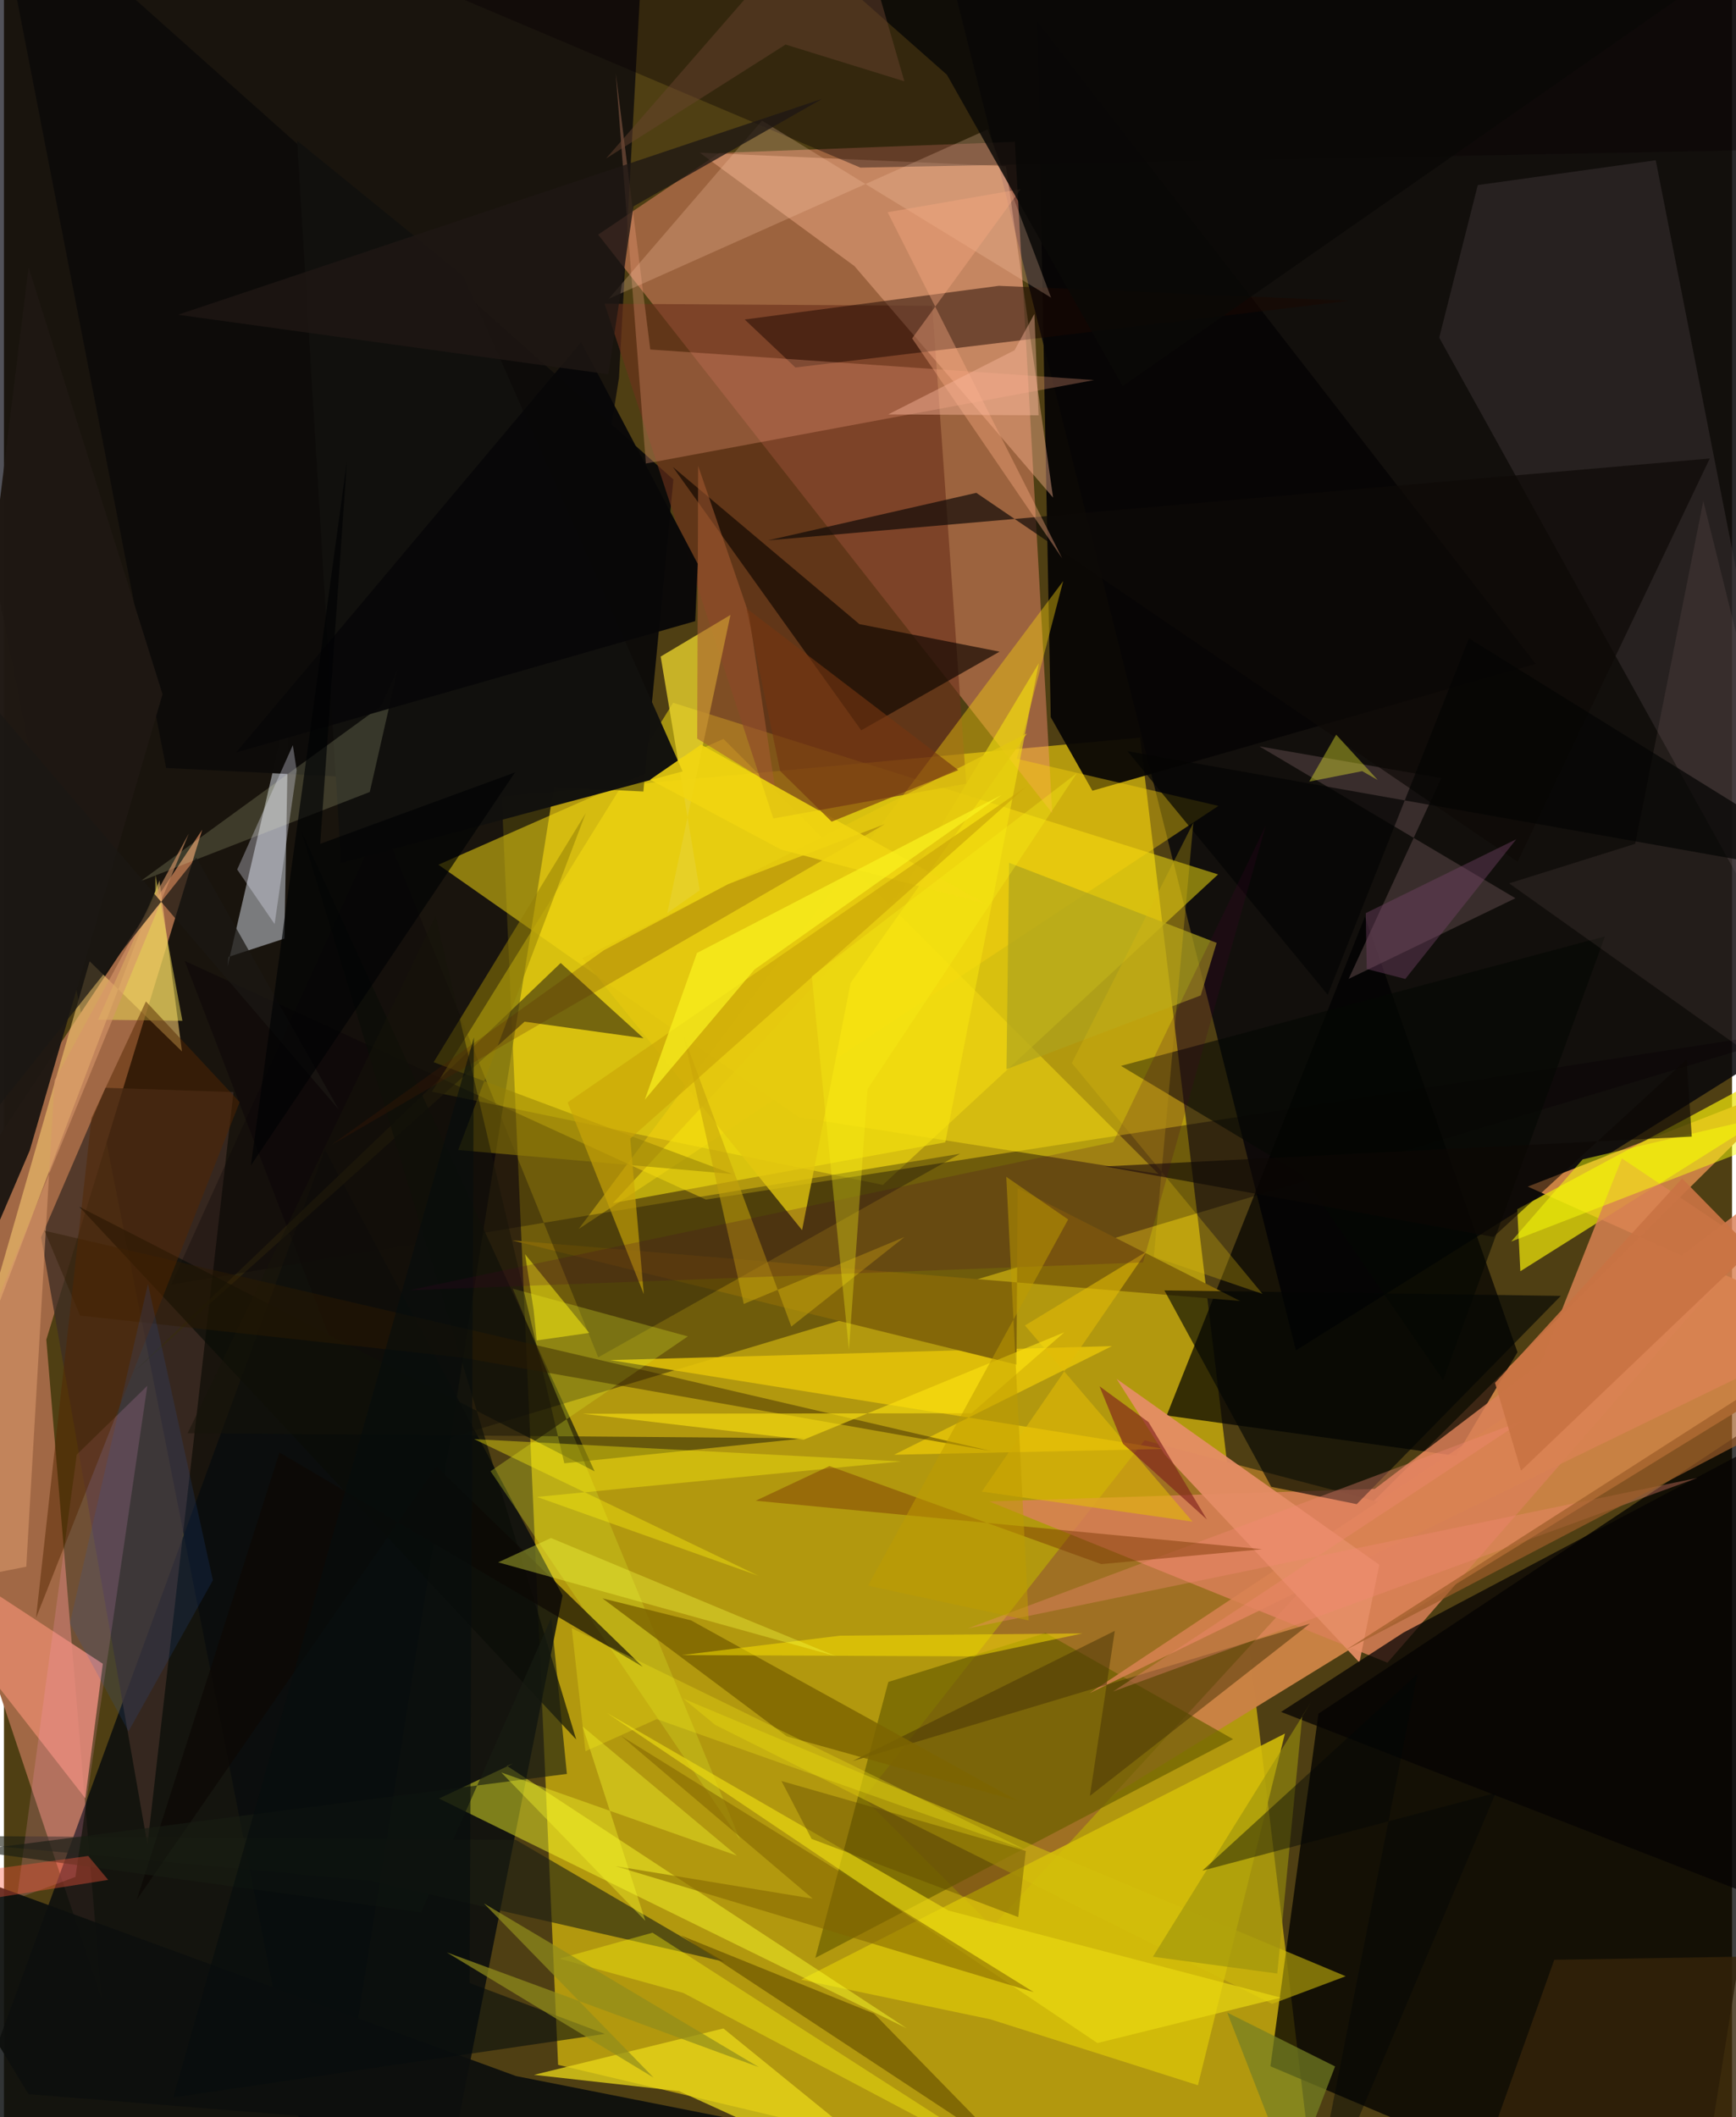 <svg xmlns="http://www.w3.org/2000/svg" width="228" height="278" viewBox="0 0 836 1024"><path fill="#4f3f13" d="M0 0h836v1024H0z"/><path fill="#b4990f" fill-opacity=".984" d="M240.81 385.23l27.274 613.472L637.12 1086l-87.486-729.223z"/><path fill="#00000b" fill-opacity=".678" d="M309.823-41.274l-12.285 224-143.323 900.892L-60.701-7.387z"/><path fill="#0a090c" fill-opacity=".875" d="M459.486-6.22L898-33.006v514.844L625.009 653.147z"/><path fill="#c98244" fill-opacity=".996" d="M737.178 573.91l129.931-50.626-376.205 372.96L898 645.94z"/><path fill="#fe9173" fill-opacity=".443" d="M507.127 393.282L287.46 113.476l58.582-39.483L489.04 68.61z"/><path fill="#a16845" d="M-62 639.451l157.91-238.15-75.423 246.652L47.15 966.31z"/><path fill="#000101" fill-opacity=".749" d="M612.684 999.38L817.22 1086l67.93-422.611-249.235 165.449z"/><path fill="#090c0e" fill-opacity=".835" d="M270.244 771.676l-59.219 298.636-229.332-40.04L155.258 555.86z"/><path fill="#ffeb12" fill-opacity=".49" d="M323.723 339.916L207.035 528.023 425.193 573.1l162.163-150.18z"/><path fill="#090006" fill-opacity=".392" d="M180.256 706.048l696.572-209.233L339.555 580.2 87.44 464.765z"/><path fill="#9f7023" d="M415.928 869.693L551.82 696.62l114.528 30.191L478.19 931.865z"/><path fill="#000001" fill-opacity=".702" d="M702.563 704.135l29.638-50.114-73.806-210.65-95.902 241.253z"/><path fill="#dadfeb" fill-opacity=".506" d="M137.713 340.172l-2.035 113.784-27.047 8.855-.492 4.69z"/><path fill="#0e0c0a" fill-opacity=".988" d="M323.858 231.924l-14.523 150.917L78.44 371.439-5.658-62z"/><path fill="#070505" fill-opacity=".933" d="M499.892 10.287l241.062 310.802-214.397 61.361-20.147-35.579z"/><path fill="#da8058" fill-opacity=".835" d="M663.145 720.121l-186.507 6.074 192.652 77.981L898 541.606z"/><path fill="#f4da11" fill-opacity=".529" d="M210.169 418.234l137.894-60.827 210.46 210.386-173.983-27.405z"/><path fill="#6c321c" fill-opacity=".635" d="M290.593 146.92l81.61 248.945 93.302-16.856L449.073 147.9z"/><path fill="#fcb492" fill-opacity=".427" d="M411.432 128.688L336.59 73.83l148.148 6.56 22.797 160.29z"/><path fill="#eae10a" fill-opacity=".733" d="M898 511.325L733.596 614.849l-1.513-29.993 153.742-82.543z"/><path fill="#6e6200" fill-opacity=".729" d="M427.836 813.496l76.112-23.687 90.66 51.355-202.09 105.796z"/><path fill="#d6bf09" fill-opacity=".863" d="M477.246 976.676l100.358 31.885 42.1-170.1L385.6 957.494z"/><path fill="#ffd174" fill-opacity=".557" d="M75.235 425.851l-93.377 246.125L41.456 464.95l44.668 43.597z"/><path fill="#4a4143" fill-opacity=".38" d="M694.341 163.305L882.646 503.16l-83.57-425.652-86.082 12.008z"/><path fill="#fcff2b" fill-opacity=".455" d="M246.27 853.004l-35.824 16.882 226.298 111.138L243.22 854.011z"/><path fill="#e7d02d" fill-opacity=".792" d="M320.899 441.604l15.699-11.013-18.903-113.033 33.763-20.13z"/><path fill="#de8769" fill-opacity=".878" d="M-62 732.773l109.834 71.94-8.47 65.074L-62 739.634z"/><path fill="#fbd30d" fill-opacity=".408" d="M489.98 366.997l97.535 22.796-309.464 204.619 234.375-313.356z"/><path fill="#1f1813" fill-opacity=".984" d="M-62 730.114L11.91 129.26l64.798 206.506L12.483 556.41z"/><path fill="#e4c309" fill-opacity=".867" d="M536.026 651.058l-242.764 6.767L561.458 700.8l-130.849 2.813z"/><path fill="#1b0700" fill-opacity=".49" d="M382.888 177.742l267.67-32.284-169.273-7.217-122.94 16.29z"/><path fill="#da8352" fill-opacity=".827" d="M782.717 560.274L898 637.58 525.184 818.936l210.377-139.722z"/><path fill="#3f2d25" fill-opacity=".78" d="M69.426 892.172l41.628-363.969-61.904-2.075-31.174 72.33z"/><path fill="#ead819" fill-opacity=".749" d="M460.535 1072.526L326.57 1011.38l-70.132-7.849 91.61-22.44z"/><path fill="#ffa784" fill-opacity=".282" d="M295.96 35.36l16.709 133.688 214.695 14.778-216.831 40.352z"/><path fill="#0f0500" fill-opacity=".655" d="M481.652 315.184l-66.94 38.044-91.095-127.36 90.216 76.002z"/><path fill="#362d0e" fill-opacity=".612" d="M269.334 465.765l40.083 36.392-57.553-8.006L62.08 664.195z"/><path fill="#1c1f11" fill-opacity=".6" d="M247.595 889.852l-307.377-2.126 237.068 21.947 171.186 39.147z"/><path fill="#846708" d="M598 629.243L245.887 599.95l243.945 60.056.557-85.338z"/><path fill="#020504" fill-opacity=".627" d="M654.44 727.51l98.75-100.74-191.8-2.64 51.677 94.985z"/><path fill="#080004" fill-opacity=".384" d="M414.322 81.077l442.372-8.7L832.238-62 215.676-3.043z"/><path fill="#e58d66" fill-opacity=".933" d="M561.525 703.485l94.21 100.607 9.62-47.268-127.077-89.912z"/><path fill="#0b0407" fill-opacity=".318" d="M182.434 396.868l105.058 259.619 175.056-98.468-381.692 63.31z"/><path fill="#0a0c06" fill-opacity=".667" d="M143.983 402.314L285.746 711.64 36.418 583.648l240.413 257.67z"/><path fill="#d5dd27" fill-opacity=".322" d="M235.388 711.563L356.12 889.905l-109.972-266.64 84.684 23.1z"/><path fill="#4c3c3c" fill-opacity=".675" d="M695.335 376.304l-44.803 97.141 80.678-39.006-123.856-73.445z"/><path fill="#12110e" fill-opacity=".988" d="M163.079 417.365L141.82 68.023l80.492 65.474L328.33 373.091z"/><path fill="#aea31d" fill-opacity=".694" d="M586.663 456.027l-7.707 25.437-93.955 35.672 1.243-99.834z"/><path fill="#ff9ece" fill-opacity=".188" d="M34.569 907.81l34.792-237.557-34.142 33.283L6.287 918.22z"/><path fill="#d4c00c" fill-opacity=".553" d="M344.09 834.273L613.483 969.22l35.612-13.38-320.41-134.252z"/><path fill="#453206" fill-opacity=".494" d="M537.392 788.795l-12.056 79.841 106.45-83.31-221.223 66.44z"/><path fill="#060403" fill-opacity=".741" d="M893.745 935.319l-275.92-107.322 59.246-38.388L898 672.803z"/><path fill="#6e5500" fill-opacity=".706" d="M554.76 1086L327.443 936.084l93.504 37.838 59.945 61.38z"/><path fill="#0d0f0d" fill-opacity=".937" d="M11.86 1012.875L-62 890.855l309.695 113.256 234.545 46.42z"/><path fill="#0e0906" fill-opacity=".682" d="M470.404 238.372l261.847 178.407 92.97-195.021-455.579 39.603z"/><path fill="#050702" fill-opacity=".588" d="M628.08 568.204l68.15 99.306 78.31-214.63-234.15 62.643z"/><path fill="#ffcfab" fill-opacity=".239" d="M292.576 144.515l74.136-86.164 139.878 85.633L475.87 62.6z"/><path fill="#f6e30f" fill-opacity=".573" d="M455.395 552.5l-160.788 29.404 140.31-151.867L500.63 320.78z"/><path fill="#35240a" fill-opacity=".796" d="M859.003 946.075L898 1045.159 700.788 1086l49.22-138.125z"/><path fill="#7d6401" fill-opacity=".827" d="M332.36 783.703l158.347 87.42-111.961-31.29-89.178-66.755z"/><path fill="#e3c70e" fill-opacity=".784" d="M386.109 594.971l-106.322-131.54L494.87 354.766l-85.265 120.598z"/><path fill="#e6b7b8" fill-opacity=".086" d="M789.154 408.13l-60.987 19.118L898 547.996l-75.9-305.691z"/><path fill="#f38975" fill-opacity=".353" d="M819.19 714.837l-282.6 103.278 198.491-131.109-268.804 100.607z"/><path fill="#ead811" fill-opacity=".678" d="M291.715 828.513l165.239 95.556 160.752 42.129-88.724 21.958z"/><path fill="#fcffbf" fill-opacity=".165" d="M65.972 426.263l111.004-43.216 13.597-59.67-8.436 18.339z"/><path fill="#e4bb06" fill-opacity=".576" d="M552.725 605.37l-79.65 116.05 101.913 14.541-81.062-94.873z"/><path fill="#826300" fill-opacity=".549" d="M391.26 918.31l-95.542-15.747 202.503 60.99-199.68-123.961z"/><path fill="#948007" fill-opacity=".533" d="M281.44 393.32l-61.702 162.907 132.712 11.628-144.571-54.107z"/><path fill="#151409" fill-opacity=".475" d="M387.402 695.642l-298.547-2.44 119.963-250.22 62.266 264.758z"/><path fill="#fef10e" fill-opacity=".392" d="M364.97 762.145l-107.102-38.14 176.175-17.165-206.549-10.77z"/><path fill="#0d0803" fill-opacity=".678" d="M309.026 806.17l-99.774-96.89L64.248 918.826l69.047-216.311z"/><path fill="#a65b32" fill-opacity=".549" d="M335.374 357.235l.462-131.889 24.57 71.721 12.517 83.377z"/><path fill="#ffe601" fill-opacity=".49" d="M521.735 790.024l-117.246 1.09-76.59 9.405 141.63.6z"/><path fill="#080708" fill-opacity=".953" d="M279.234 165.493L112.343 363.92l222.071-63.498 1.19-27.762z"/><path fill="#9a910d" fill-opacity=".604" d="M615.99 954.535l12.106-124.593 4.173-6.563-76.45 123.02z"/><path fill="#ebd755" fill-opacity=".529" d="M45.537 493.188l40.788.52-13.051-70.513-.06 7.894z"/><path fill="#c4a20c" fill-opacity=".557" d="M357.917 630.66l77.735-32.356-54.741 43.305-52.117-140.628z"/><path fill="#d79569" fill-opacity=".616" d="M89.396 403.225L-62 772.09l72.79-14.33 13.68-235.205z"/><path fill="#171c13" fill-opacity=".62" d="M272.332 857.975l-287.936 37.108 217.421 29.858 62.982-142.522z"/><path fill="#531e00" fill-opacity=".22" d="M350.28 427.638l75.931-29.083L158.376 553.79l131.82-94.174z"/><path fill="#80221c" fill-opacity=".647" d="M553.725 687.851l-23.704-17.334 11.32 27.787 40.615 36.626z"/><path fill="#fbf013" fill-opacity=".514" d="M256.248 633.692l1.5 14.635 25.379-3.644-31.025-38.055z"/><path fill="#2d1b02" fill-opacity=".424" d="M477.53 701.835l-255.985-45.217-184.732-20.312-17.178-41.056z"/><path fill="#fde30f" fill-opacity=".6" d="M512.987 644.382l-126.055 51.924-106.85-12.521 187.944-.233z"/><path fill="#050504" fill-opacity=".706" d="M708.718 308.763L898 426.253l-354.483-62.942 96.88 117.848z"/><path fill="#fdf50f" fill-opacity=".376" d="M500.572 1054.867l-171.865-90.93-59.986-16.61 45.026-12.543z"/><path fill="#f8fe42" fill-opacity=".353" d="M354.587 781.36l47.99 19.712-163.49-45.422 25.55-11.764z"/><path fill="#f1d511" fill-opacity=".863" d="M475.079 437.181l-99.263-26.33-63.22-33.754 24.65-16.976z"/><path fill="#7b3704" fill-opacity=".459" d="M363.674 725.849l244.998 23.463-77.8 7.194-131.534-47.41z"/><path fill="#f8fa2a" fill-opacity=".38" d="M354.6 897.516l-74.651-62.465 30.335 93.979-69.673-71.735z"/><path fill="#1f1714" fill-opacity=".784" d="M84.189 152.234L395.814 47.819l-91.241 51.978-12.205 81.23z"/><path fill="#fbaa81" fill-opacity=".396" d="M427.497 102.657l84.44 167.364-72.58-106.358 52.57-72.212z"/><path fill="#542701" fill-opacity=".482" d="M114.03 533.061L15.504 782.575 42.356 540.71l26.328-56.336z"/><path fill="#ebecfe" fill-opacity=".318" d="M141.61 372.593l-1.86-12.162-26.92 60.124 18.102 26.375z"/><path fill="#758023" fill-opacity=".722" d="M620.309 1061.24l15.216 24.76-43.742-112.595 52.174 26.057z"/><path fill="#f9ff09" fill-opacity=".498" d="M729.15 600.497L898 535.091v-5.868l-134.273 31.532z"/><path fill="#5a4300" fill-opacity=".38" d="M376.137 861.412l14.553 27.974 99.989 37.848 3.665-31.965z"/><path fill="#060d0d" fill-opacity=".576" d="M225.289 959.12l65.436 24.61-208.79 30.726 145.403-512.653z"/><path fill="#deba11" fill-opacity=".29" d="M556.278 607.849l52.57 17.973-92.238-111.666 58.794-116.262z"/><path fill="#010705" fill-opacity=".416" d="M629.349 1086l54.48-276.338-104.06 95.105 141.902-37.598z"/><path fill="#0c0805" fill-opacity=".588" d="M720.557 598.262L532.733 564.15l283.782-14.423-2.497-37.276z"/><path fill="#1a1814" fill-opacity=".733" d="M-62 274.753l8.132 324.853 146.9-184.821 68.905 121.826z"/><path fill="#caa507" fill-opacity=".643" d="M309.543 625.922l-36.863-92.727 221.994-152.82-191.695 170.3z"/><path fill="#fbf21f" fill-opacity=".706" d="M310.028 531.859l25.238-70.934 147.31-76.404-119.46 84.36z"/><path fill="#754367" fill-opacity=".42" d="M659.268 468.666l-.445-27.026 72.788-35.726-53.675 67.57z"/><path fill="#2757b7" fill-opacity=".161" d="M101.077 764.321L69.662 620.948 31.89 785.115l28.35 52.31z"/><path fill="#fcb9a1" fill-opacity=".42" d="M498.486 151.871l-9.606 17.534-61.068 31.023 72.715.443z"/><path fill="#733510" fill-opacity=".624" d="M400.425 397.408l-24.929-24.498-16.242-78.638L461.68 372.49z"/><path fill="#45002c" fill-opacity=".192" d="M551.036 610.594l-355.044 13.463 340.635-71.611 73.731-152.996z"/><path fill="#fbf218" fill-opacity=".325" d="M519.053 373.952L417.776 526.775l-9 126.115-17.969-180.683z"/><path fill="#ff563c" fill-opacity=".373" d="M-62 927.064l112.425-17.83-9.654-11.567-42.68 5.871z"/><path fill="#fcff31" fill-opacity=".361" d="M631.451 378.03l25.641-5.052 7.525 4.298-20.127-21.94z"/><path fill="#0a0907" fill-opacity=".843" d="M898-62L395.51-17.438l60.665 53.584 85.012 150.624z"/><path fill="#000203" fill-opacity=".671" d="M165.921 223.055l-12.924 185.078L247.21 373.6 119.452 563.67z"/><path fill="#918d1b" fill-opacity=".706" d="M314.284 1004.88l-82.065-84.255 132.946 79.172-150.904-55.48z"/><path fill="#9c5c28" fill-opacity=".698" d="M886.973 673.497L649.198 798.008l244.594-156.723-47.828.14z"/><path fill="#be9b00" fill-opacity=".51" d="M418.04 766.928l77.666 16.83-10.812-214.566 29.944 20.613z"/><path fill="#f9ef18" fill-opacity=".282" d="M493.987 894.615l-178.199-63.143-34.472 15.548-6.624-59.506z"/><path fill="#6b4331" fill-opacity=".463" d="M435.594 39.329l-27.858-96.374L291.285 76.66l86.856-55.11z"/><path fill="#ca7343" fill-opacity=".922" d="M845.728 604.549L733.896 711.317l-12.557-42.462 90.523-98.86z"/></svg>